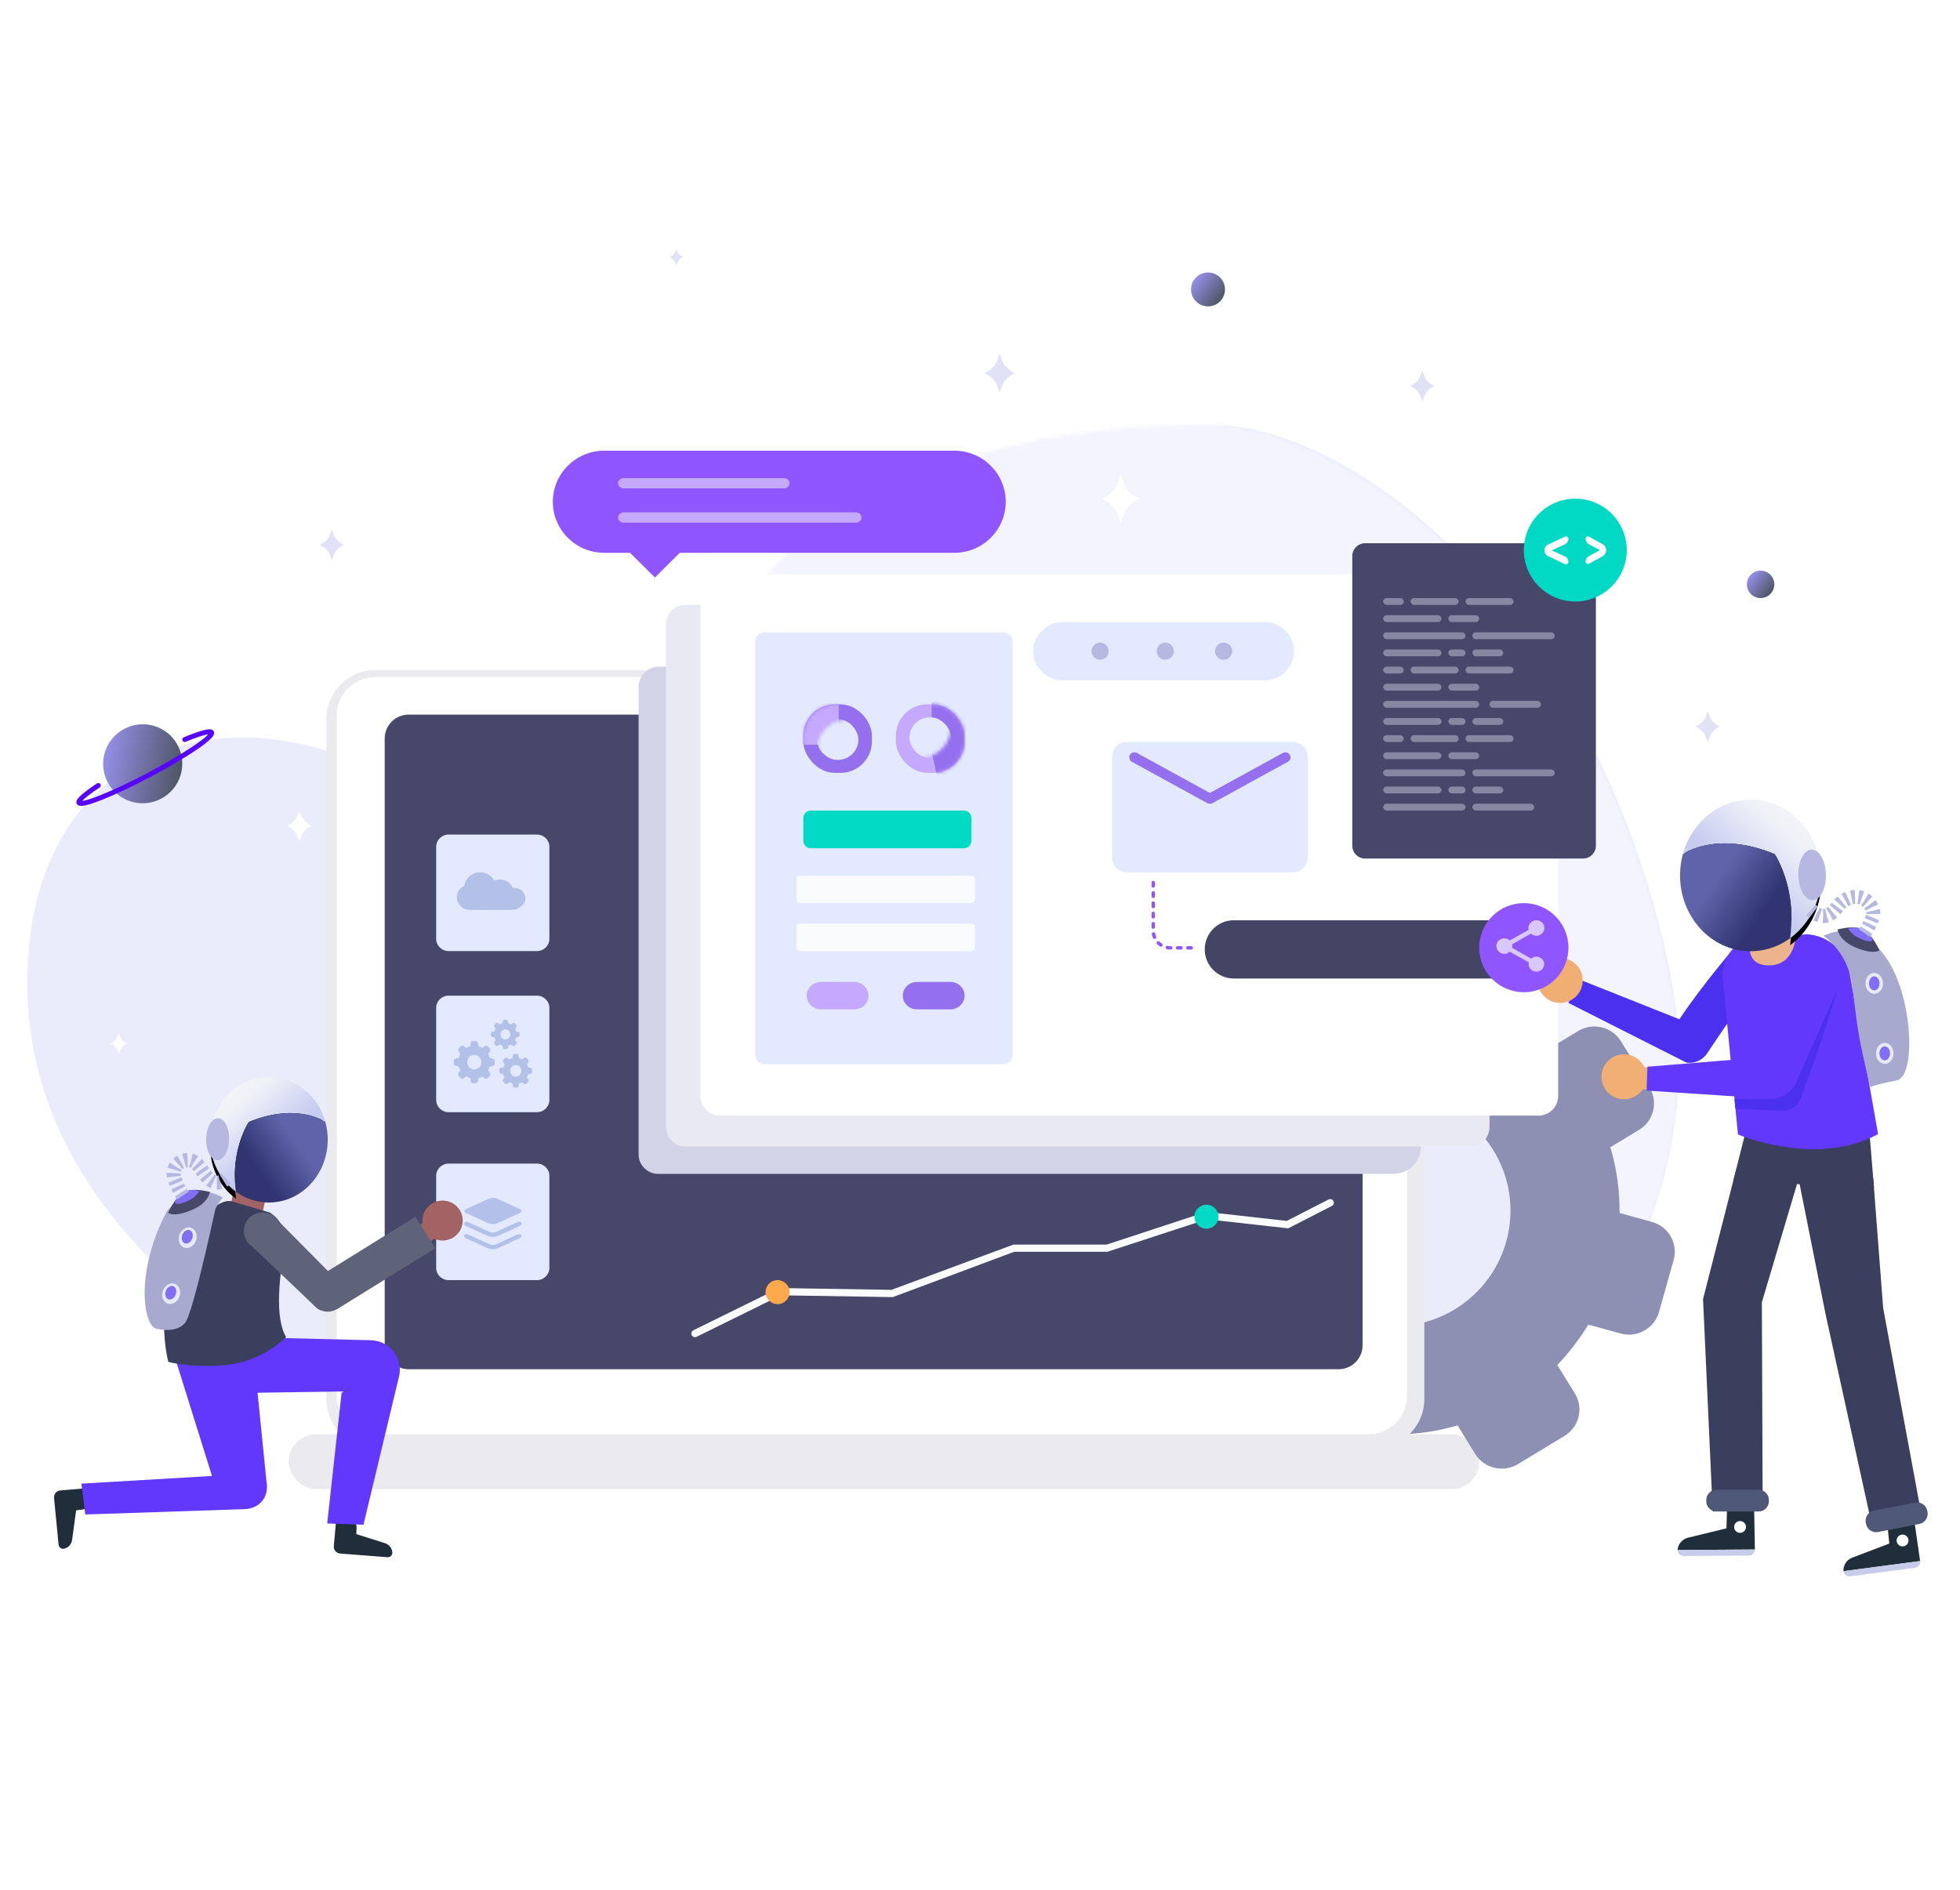 <?xml version="1.0" encoding="UTF-8"?>
<svg width="560px" height="540px" viewBox="0 0 560 540" version="1.1" xmlns="http://www.w3.org/2000/svg" xmlns:xlink="http://www.w3.org/1999/xlink">
    <!-- Generator: Sketch 52 (66869) - http://www.bohemiancoding.com/sketch -->
    <title>molecules / illustration - open_source</title>
    <desc>Created with Sketch.</desc>
    <defs>
        <path d="M210.213,47.607 C184.153,86.574 212.428,113.287 162.129,67.179 L162.129,70.13 C111.828,24.019 1.85,82.716 0.031,157.399 C-1.787,232.086 76.39,269.104 76.39,269.104 L434.55,270.402 C435.515,269.551 436.46,268.687 437.38,267.81 C465.711,240.906 477.458,197.834 469.354,157.059 C457.558,97.728 421.054,31.902 366.676,7.38 C355.303,2.252 345.283,0 336.37,0 C288.119,0.002 230.049,14.719 208.053,47.607 L210.213,47.607 Z" id="path-1"></path>
        <linearGradient x1="84.483%" y1="6.372%" x2="39.366%" y2="57.104%" id="linearGradient-3">
            <stop stop-color="#F5F5F9" offset="0%"></stop>
            <stop stop-color="#EFF1F8" offset="30.912%"></stop>
            <stop stop-color="#C6CBF0" offset="100%"></stop>
        </linearGradient>
        <path d="M60.867,22.369 C56.283,22.369 52.066,24.004 48.685,26.768 C45.297,29.533 42.753,33.419 41.527,37.904 C41.527,37.904 51.052,31.031 67.747,37.904 C67.747,37.904 70.616,42.15 71.915,49.289 C72.569,52.849 72.833,57.129 72.155,61.94 C76.124,59.055 79.082,54.69 80.349,49.58 C80.789,47.808 81.019,45.933 81.019,44.016 C81.019,32.058 72.004,22.369 60.867,22.369" id="path-4"></path>
        <filter x="-260.8%" y="-255.2%" width="621.6%" height="620.6%" filterUnits="objectBoundingBox" id="filter-5">
            <feOffset dx="0" dy="2" in="SourceAlpha" result="shadowOffsetOuter1"></feOffset>
            <feGaussianBlur stdDeviation="34" in="shadowOffsetOuter1" result="shadowBlurOuter1"></feGaussianBlur>
            <feColorMatrix values="0 0 0 0 0.134   0 0 0 0 0   0 0 0 0 0.399  0 0 0 1 0" type="matrix" in="shadowBlurOuter1"></feColorMatrix>
        </filter>
        <linearGradient x1="10.677%" y1="70.469%" x2="50%" y2="100%" id="linearGradient-6">
            <stop stop-color="#5F64AA" offset="0%"></stop>
            <stop stop-color="#313471" offset="100%"></stop>
        </linearGradient>
        <path d="M17.228,0.682 C13.408,0.682 9.894,2.038 7.077,4.331 C4.253,6.624 2.134,9.847 1.111,13.567 C1.111,13.567 9.049,7.867 22.961,13.567 C22.961,13.567 25.352,17.089 26.435,23.01 C26.98,25.963 27.2,29.513 26.635,33.503 C29.943,31.11 32.407,27.489 33.464,23.251 C33.83,21.781 34.022,20.227 34.022,18.636 C34.022,8.719 26.509,0.682 17.228,0.682" id="path-7"></path>
        <filter x="-262.8%" y="-257.5%" width="625.7%" height="627.1%" filterUnits="objectBoundingBox" id="filter-8">
            <feOffset dx="0" dy="2" in="SourceAlpha" result="shadowOffsetOuter1"></feOffset>
            <feGaussianBlur stdDeviation="28.5" in="shadowOffsetOuter1" result="shadowBlurOuter1"></feGaussianBlur>
            <feColorMatrix values="0 0 0 0 0.134   0 0 0 0 0   0 0 0 0 0.399  0 0 0 1 0" type="matrix" in="shadowBlurOuter1"></feColorMatrix>
        </filter>
        <linearGradient x1="0%" y1="19.03%" x2="89.066%" y2="87.833%" id="linearGradient-9">
            <stop stop-color="#9C93F3" offset="0%"></stop>
            <stop stop-color="#4B545F" offset="100%"></stop>
        </linearGradient>
        <rect id="path-10" x="0" y="0" width="19.606" height="19.588" rx="8.971"></rect>
        <rect id="path-12" x="-12.526" y="-34.558" width="4.357" height="23.393" rx="2.178"></rect>
        <filter x="-608.2%" y="-104.7%" width="1316.4%" height="326.6%" filterUnits="objectBoundingBox" id="filter-13">
            <feOffset dx="0" dy="2" in="SourceAlpha" result="shadowOffsetOuter1"></feOffset>
            <feGaussianBlur stdDeviation="8.5" in="shadowOffsetOuter1" result="shadowBlurOuter1"></feGaussianBlur>
            <feColorMatrix values="0 0 0 0 0.229   0 0 0 0 0.116   0 0 0 0 0.798  0 0 0 0.088 0" type="matrix" in="shadowBlurOuter1"></feColorMatrix>
        </filter>
        <rect id="path-14" x="0" y="0" width="19.606" height="19.588" rx="8.971"></rect>
        <rect id="path-16" x="-12.526" y="-34.558" width="4.357" height="23.393" rx="2.178"></rect>
        <filter x="-608.2%" y="-104.7%" width="1316.4%" height="326.6%" filterUnits="objectBoundingBox" id="filter-17">
            <feOffset dx="0" dy="2" in="SourceAlpha" result="shadowOffsetOuter1"></feOffset>
            <feGaussianBlur stdDeviation="8.5" in="shadowOffsetOuter1" result="shadowBlurOuter1"></feGaussianBlur>
            <feColorMatrix values="0 0 0 0 0.229   0 0 0 0 0.116   0 0 0 0 0.798  0 0 0 0.088 0" type="matrix" in="shadowBlurOuter1"></feColorMatrix>
        </filter>
    </defs>
    <g id="molecules-/-illustration---open_source" stroke="none" stroke-width="1" fill="none" fill-rule="evenodd">
        <g id="Path-7-+-Path-7-Copy-+-Path-9-+-Group-10-+-Group-2-+-Group-2-Mask" transform="translate(6, 71)">
            <polyline id="Path-7" stroke="#FFFFFF" stroke-width="3" stroke-linecap="round" fill-rule="nonzero" points="450 233 443 240.5 450 248"></polyline>
            <polyline id="Path-7-Copy" stroke="#FFFFFF" stroke-width="3" stroke-linecap="round" fill-rule="nonzero" transform="translate(469.5, 240.5) scale(-1, 1) translate(-469.5, -240.5) " points="473 233 466 240.5 473 248"></polyline>
            <path d="M463,226 L453,253" id="Path-9" stroke="#FFFFFF" stroke-width="3" stroke-linecap="round" fill-rule="nonzero"></path>
            <g id="Group-10">
                <g id="Group-7" transform="translate(0, 48.969)">
                    <rect id="Rectangle" fill="#EAEAEF" fill-rule="nonzero" x="76.465" y="289.897" width="340.172" height="15.67" rx="7.832"></rect>
                    <g id="Group">
                        <g id="Group-167" transform="translate(0.798, 0.615)">
                            <path d="M77.37,269.383 C77.37,269.383 -0.807,232.365 1.012,157.68 C2.83,82.995 76.157,71.304 126.458,117.415 C176.759,163.525 225.239,149.887 251.299,110.92 C277.359,71.955 294.725,-25.227 367.656,7.661 C422.034,32.181 458.538,98.009 470.334,157.34 C478.438,198.115 466.691,241.187 438.362,268.092 C437.438,268.965 436.497,269.83 435.53,270.681 L77.37,269.383 Z" id="Fill-1" fill="#EAECFC"></path>
                            <g id="Group-5" transform="translate(0.772, 0.643)">
                                <mask id="mask-2" fill="white">
                                    <use xlink:href="#path-1"></use>
                                </mask>
                                <g id="Clip-4"></g>
                                <path d="M245.691,181.145 C333.507,108.985 457.999,117.154 460.565,290.871 C460.565,290.871 505.579,293.045 501.581,205.172 C497.585,117.298 461.611,-83.484 357.684,-60.925 C253.756,-38.364 155.826,108.274 155.826,108.274 C146.817,106.008 138.691,269.069 245.691,181.145 Z" id="Fill-3" fill="#F4F4FF" mask="url(#mask-2)"></path>
                            </g>
                        </g>
                    </g>
                    <g id="Group-101" transform="translate(87.249, 8.814)">
                        <path d="M322.337,245.392 C338.076,235.862 343.037,215.49 333.416,199.894 C331.271,196.414 328.559,193.499 325.497,191.124 C329.482,185.537 334.048,180.138 339.233,175.006 C341.634,172.629 344.074,170.384 346.54,168.235 C347.528,169.059 348.494,169.911 349.435,170.801 L357.639,165.833 C361.836,163.291 367.317,164.6 369.883,168.761 L378.012,181.939 C380.578,186.097 379.252,191.529 375.058,194.069 L366.854,199.037 C368.696,205.215 369.554,211.543 369.481,217.823 L378.752,220.387 C383.489,221.697 386.258,226.564 384.937,231.259 L380.748,246.137 C379.425,250.831 374.513,253.575 369.775,252.266 L360.512,249.705 C358.054,253.835 355.108,257.718 351.696,261.265 L356.712,269.393 C359.278,273.553 357.954,278.985 353.758,281.527 L340.459,289.582 C336.262,292.121 330.779,290.811 328.215,286.651 L323.201,278.523 C318.399,279.932 313.503,280.746 308.609,281.018 C305.813,271.091 304.571,260.709 304.945,250.215 C310.884,250.217 316.898,248.686 322.337,245.392" id="Fill-1" fill="#8D8FB3"></path>
                        <path d="M299.669,285 L14.034,285 C6.284,285 0,278.732 0,271.002 L0,76.679 C0,68.948 6.284,62.68 14.034,62.68 L299.669,62.68 C307.419,62.68 313.703,68.948 313.703,76.679 L313.703,271.002 C313.703,278.732 307.419,285 299.669,285" id="Fill-3" fill="#EAEAEF"></path>
                        <path d="M297.665,281.082 L14.079,281.082 C7.929,281.082 2.941,276.115 2.941,269.989 L2.941,75.733 C2.941,69.607 7.929,64.639 14.079,64.639 L297.665,64.639 C303.815,64.639 308.801,69.607 308.801,75.733 L308.801,269.989 C308.801,276.115 303.815,281.082 297.665,281.082" id="Fill-5" fill="#FFFFFF"></path>
                        <path d="M289.193,262.474 L23.527,262.474 C19.736,262.474 16.665,259.415 16.665,255.643 L16.665,82.244 C16.665,78.47 19.736,75.412 23.527,75.412 L289.193,75.412 C292.984,75.412 296.057,78.47 296.057,82.244 L296.057,255.643 C296.057,259.415 292.984,262.474 289.193,262.474" id="Fill-7" fill="#464769"></path>
                        <path d="M89.209,67.575 L89.209,201.069 C89.209,204.151 91.719,206.649 94.816,206.649 L304.891,206.649 C309.216,206.649 312.723,203.143 312.723,198.817 L312.723,75.683 C312.723,67.961 306.435,61.701 298.679,61.701 L95.083,61.701 C91.839,61.701 89.209,64.331 89.209,67.575 Z" id="Fill-13" fill="#D3D3E7"></path>
                        <path d="M326.949,198.814 L102.43,198.814 C99.46,198.814 97.052,196.32 97.052,193.238 L97.052,49.649 C97.052,46.569 99.46,44.072 102.43,44.072 L326.949,44.072 C329.919,44.072 332.329,46.569 332.329,49.649 L332.329,193.238 C332.329,196.32 329.919,198.814 326.949,198.814" id="Fill-15" fill="#E9E9F3"></path>
                        <path d="M346.334,190 L112.457,190 C109.363,190 106.855,187.503 106.855,184.422 L106.855,40.836 C106.855,37.754 109.363,35.258 112.457,35.258 L346.334,35.258 C349.427,35.258 351.936,37.754 351.936,40.836 L351.936,184.422 C351.936,187.503 349.427,190 346.334,190" id="Fill-17" fill="#FFFFFF"></path>
                        <path d="M60.166,142.99 L34.925,142.99 C32.96,142.99 31.37,141.422 31.37,139.485 L31.37,113.198 C31.37,111.261 32.96,109.691 34.925,109.691 L60.166,109.691 C62.129,109.691 63.721,111.261 63.721,113.198 L63.721,139.485 C63.721,141.422 62.129,142.99 60.166,142.99" id="Fill-19" fill="#E3EAFF"></path>
                        <path d="M60.166,189.021 L34.925,189.021 C32.96,189.021 31.37,187.451 31.37,185.514 L31.37,159.227 C31.37,157.29 32.96,155.722 34.925,155.722 L60.166,155.722 C62.129,155.722 63.721,157.29 63.721,159.227 L63.721,185.514 C63.721,187.451 62.129,189.021 60.166,189.021" id="Fill-21" fill="#E3EAFF"></path>
                        <path d="M60.166,237.01 L34.925,237.01 C32.96,237.01 31.37,235.44 31.37,233.503 L31.37,207.216 C31.37,205.279 32.96,203.711 34.925,203.711 L60.166,203.711 C62.129,203.711 63.721,205.279 63.721,207.216 L63.721,233.503 C63.721,235.44 62.129,237.01 60.166,237.01" id="Fill-23" fill="#E3EAFF"></path>
                        <path d="M193.439,175.309 L125.166,175.309 C123.717,175.309 122.54,174.139 122.54,172.695 L122.54,54.522 C122.54,53.077 123.717,51.907 125.166,51.907 L193.439,51.907 C194.889,51.907 196.064,53.077 196.064,54.522 L196.064,172.695 C196.064,174.139 194.889,175.309 193.439,175.309" id="Fill-25" fill="#E3EAFF"></path>
                        <path d="M182.181,113.608 L138.382,113.608 C137.213,113.608 136.265,112.644 136.265,111.453 L136.265,104.99 C136.265,103.799 137.213,102.835 138.382,102.835 L182.181,102.835 C183.35,102.835 184.301,103.799 184.301,104.99 L184.301,111.453 C184.301,112.644 183.35,113.608 182.181,113.608" id="Fill-27" fill="#03DAC5"></path>
                        <path d="M150.835,159.639 L141.303,159.639 C139.061,159.639 137.245,157.886 137.245,155.723 C137.245,153.559 139.061,151.804 141.303,151.804 L150.835,151.804 C153.075,151.804 154.891,153.559 154.891,155.723 C154.891,157.886 153.075,159.639 150.835,159.639" id="Fill-29" fill="#C5A9FD"></path>
                        <path d="M178.284,159.639 L168.75,159.639 C166.51,159.639 164.694,157.886 164.694,155.723 C164.694,153.559 166.51,151.804 168.75,151.804 L178.284,151.804 C180.524,151.804 182.34,153.559 182.34,155.723 C182.34,157.886 180.524,159.639 178.284,159.639" id="Fill-31" fill="#9570EE"></path>
                        <path d="M135.283,129.278 L184.302,129.278 C184.843,129.278 185.281,128.84 185.281,128.299 L185.281,122.422 C185.281,121.882 184.843,121.443 184.302,121.443 L135.283,121.443 C134.742,121.443 134.304,121.882 134.304,122.422 L134.304,128.299 C134.304,128.84 134.742,129.278 135.283,129.278 Z" id="Fill-33" fill="#F9FBFC"></path>
                        <path d="M135.283,142.99 L184.302,142.99 C184.843,142.99 185.281,142.551 185.281,142.011 L185.281,136.134 C185.281,135.593 184.843,135.155 184.302,135.155 L135.283,135.155 C134.742,135.155 134.304,135.593 134.304,136.134 L134.304,142.011 C134.304,142.551 134.742,142.99 135.283,142.99 Z" id="Fill-35" fill="#F9FBFC"></path>
                        <path d="M333.824,150.825 L259.27,150.825 C254.682,150.825 250.962,147.098 250.962,142.499 C250.962,137.902 254.682,134.175 259.27,134.175 L333.824,134.175 C338.411,134.175 342.132,137.902 342.132,142.499 C342.132,147.098 338.411,150.825 333.824,150.825" id="Fill-37" fill="#444565"></path>
                        <path d="M267.999,65.619 L210.4,65.619 C205.732,65.619 201.946,61.893 201.946,57.294 C201.946,52.695 205.732,48.969 210.4,48.969 L267.999,48.969 C272.667,48.969 276.451,52.695 276.451,57.294 C276.451,61.893 272.667,65.619 267.999,65.619" id="Fill-38" fill="#E3EAFF"></path>
                        <path d="M223.513,57.294 C223.513,58.647 222.417,59.742 221.063,59.742 C219.709,59.742 218.612,58.647 218.612,57.294 C218.612,55.941 219.709,54.845 221.063,54.845 C222.417,54.845 223.513,55.941 223.513,57.294" id="Fill-39" fill="#B6B8E2"></path>
                        <path d="M242.14,57.294 C242.14,58.647 241.043,59.742 239.69,59.742 C238.336,59.742 237.238,58.647 237.238,57.294 C237.238,55.941 238.336,54.845 239.69,54.845 C241.043,54.845 242.14,55.941 242.14,57.294" id="Fill-40" fill="#B6B8E2"></path>
                        <path d="M258.805,57.294 C258.805,58.647 257.708,59.742 256.354,59.742 C255,59.742 253.903,58.647 253.903,57.294 C253.903,55.941 255,54.845 256.354,54.845 C257.708,54.845 258.805,55.941 258.805,57.294" id="Fill-41" fill="#B6B8E2"></path>
                        <path d="M276.265,120.464 L228.601,120.464 C226.332,120.464 224.494,118.598 224.494,116.297 L224.494,87.414 C224.494,85.112 226.332,83.247 228.601,83.247 L276.265,83.247 C278.533,83.247 280.372,85.112 280.372,87.414 L280.372,116.297 C280.372,118.598 278.533,120.464 276.265,120.464" id="Fill-42" fill="#E3EAFF"></path>
                        <path d="M252.487,100.876 L252.377,100.876 C252.128,100.876 251.883,100.813 251.666,100.694 L230.15,88.899 C229.443,88.511 229.186,87.632 229.58,86.931 C229.973,86.233 230.867,85.98 231.575,86.368 L252.433,97.802 L273.289,86.368 C274,85.98 274.891,86.231 275.284,86.931 C275.68,87.632 275.425,88.511 274.714,88.899 L253.198,100.694 C252.981,100.813 252.736,100.876 252.487,100.876" id="Fill-43" fill="#9570EE"></path>
                        <path d="M296.779,116.546 C294.756,116.546 293.116,114.905 293.116,112.88 L293.116,30.111 C293.116,28.086 294.756,26.443 296.779,26.443 L359.057,26.443 C361.08,26.443 362.719,28.086 362.719,30.111 L362.719,112.88 C362.719,114.905 361.08,116.546 359.057,116.546 L296.779,116.546 Z" id="Fill-44" fill="#464769"></path>
                        <path d="M371.542,28.402 C371.542,36.515 364.958,43.093 356.838,43.093 C348.716,43.093 342.132,36.515 342.132,28.402 C342.132,20.29 348.716,13.711 356.838,13.711 C364.958,13.711 371.542,20.29 371.542,28.402" id="Fill-91" fill="#02D9C4"></path>
                        <path d="M353.866,26.758 L350.078,28.484 L353.856,30.192 C354.477,30.472 354.877,31.091 354.877,31.772 L354.877,31.772 C354.877,32.164 354.559,32.482 354.167,32.482 C354.063,32.482 353.959,32.458 353.864,32.414 L349.068,30.147 C348.425,29.843 348.014,29.195 348.014,28.484 L348.014,28.484 C348.014,27.772 348.425,27.125 349.068,26.821 L353.873,24.552 C354.224,24.386 354.643,24.536 354.809,24.888 C354.854,24.981 354.877,25.084 354.877,25.188 L354.877,25.188 C354.877,25.864 354.482,26.478 353.866,26.758 Z" id="Fill-92" fill="#F9FBFC"></path>
                        <rect id="Rectangle" fill="#8687A2" fill-rule="nonzero" x="301.939" y="42.113" width="5.882" height="1.959" rx="0.979"></rect>
                        <rect id="Rectangle-Copy-10" fill="#8687A2" fill-rule="nonzero" x="301.939" y="61.701" width="5.882" height="1.959" rx="0.979"></rect>
                        <rect id="Rectangle-Copy-20" fill="#8687A2" fill-rule="nonzero" x="301.939" y="81.289" width="5.882" height="1.959" rx="0.979"></rect>
                        <rect id="Rectangle-Copy-5" fill="#8687A2" fill-rule="nonzero" x="309.782" y="42.113" width="13.725" height="1.959" rx="0.979"></rect>
                        <rect id="Rectangle-Copy-11" fill="#8687A2" fill-rule="nonzero" x="309.782" y="61.701" width="13.725" height="1.959" rx="0.979"></rect>
                        <rect id="Rectangle-Copy-21" fill="#8687A2" fill-rule="nonzero" x="309.782" y="81.289" width="13.725" height="1.959" rx="0.979"></rect>
                        <rect id="Rectangle-Copy-6" fill="#8687A2" fill-rule="nonzero" x="325.467" y="42.113" width="13.725" height="1.959" rx="0.979"></rect>
                        <rect id="Rectangle-Copy-12" fill="#8687A2" fill-rule="nonzero" x="325.467" y="61.701" width="13.725" height="1.959" rx="0.979"></rect>
                        <rect id="Rectangle-Copy-22" fill="#8687A2" fill-rule="nonzero" x="325.467" y="81.289" width="13.725" height="1.959" rx="0.979"></rect>
                        <rect id="Rectangle-Copy" fill="#8687A2" fill-rule="nonzero" x="301.939" y="47.01" width="16.665" height="1.959" rx="0.979"></rect>
                        <rect id="Rectangle-Copy-13" fill="#8687A2" fill-rule="nonzero" x="301.939" y="66.598" width="16.665" height="1.959" rx="0.979"></rect>
                        <rect id="Rectangle-Copy-23" fill="#8687A2" fill-rule="nonzero" x="301.939" y="86.186" width="16.665" height="1.959" rx="0.979"></rect>
                        <rect id="Rectangle-Copy-3" fill="#8687A2" fill-rule="nonzero" x="301.939" y="51.907" width="23.528" height="1.959" rx="0.979"></rect>
                        <rect id="Rectangle-Copy-14" fill="#8687A2" fill-rule="nonzero" x="301.939" y="71.495" width="27.449" height="1.959" rx="0.979"></rect>
                        <rect id="Rectangle-Copy-24" fill="#8687A2" fill-rule="nonzero" x="301.939" y="91.082" width="23.528" height="1.959" rx="0.979"></rect>
                        <rect id="Rectangle-Copy-30" fill="#8687A2" fill-rule="nonzero" x="301.939" y="100.876" width="23.528" height="1.959" rx="0.979"></rect>
                        <rect id="Rectangle-Copy-7" fill="#8687A2" fill-rule="nonzero" x="301.939" y="56.804" width="16.665" height="1.959" rx="0.979"></rect>
                        <rect id="Rectangle-Copy-15" fill="#8687A2" fill-rule="nonzero" x="301.939" y="76.392" width="16.665" height="1.959" rx="0.979"></rect>
                        <rect id="Rectangle-Copy-25" fill="#8687A2" fill-rule="nonzero" x="301.939" y="95.979" width="16.665" height="1.959" rx="0.979"></rect>
                        <rect id="Rectangle-Copy-2" fill="#8687A2" fill-rule="nonzero" x="320.565" y="47.01" width="8.823" height="1.959" rx="0.979"></rect>
                        <rect id="Rectangle-Copy-16" fill="#8687A2" fill-rule="nonzero" x="320.565" y="66.598" width="8.823" height="1.959" rx="0.979"></rect>
                        <rect id="Rectangle-Copy-26" fill="#8687A2" fill-rule="nonzero" x="320.565" y="86.186" width="8.823" height="1.959" rx="0.979"></rect>
                        <rect id="Rectangle-Copy-4" fill="#8687A2" fill-rule="nonzero" x="327.428" y="51.907" width="23.528" height="1.959" rx="0.979"></rect>
                        <rect id="Rectangle-Copy-17" fill="#8687A2" fill-rule="nonzero" x="332.329" y="71.495" width="14.705" height="1.959" rx="0.979"></rect>
                        <rect id="Rectangle-Copy-27" fill="#8687A2" fill-rule="nonzero" x="327.428" y="91.082" width="23.528" height="1.959" rx="0.979"></rect>
                        <rect id="Rectangle-Copy-31" fill="#8687A2" fill-rule="nonzero" x="327.428" y="100.876" width="17.646" height="1.959" rx="0.979"></rect>
                        <rect id="Rectangle-Copy-8" fill="#8687A2" fill-rule="nonzero" x="320.565" y="56.804" width="4.902" height="1.959" rx="0.979"></rect>
                        <rect id="Rectangle-Copy-18" fill="#8687A2" fill-rule="nonzero" x="320.565" y="76.392" width="4.902" height="1.959" rx="0.979"></rect>
                        <rect id="Rectangle-Copy-28" fill="#8687A2" fill-rule="nonzero" x="320.565" y="95.979" width="4.902" height="1.959" rx="0.979"></rect>
                        <rect id="Rectangle-Copy-9" fill="#8687A2" fill-rule="nonzero" x="327.428" y="56.804" width="8.823" height="1.959" rx="0.979"></rect>
                        <rect id="Rectangle-Copy-19" fill="#8687A2" fill-rule="nonzero" x="327.428" y="76.392" width="8.823" height="1.959" rx="0.979"></rect>
                        <rect id="Rectangle-Copy-29" fill="#8687A2" fill-rule="nonzero" x="327.428" y="95.979" width="8.823" height="1.959" rx="0.979"></rect>
                        <path d="M360.751,24.566 L364.64,26.709 C365.269,27.055 365.66,27.717 365.66,28.436 L365.66,28.436 C365.66,29.155 365.269,29.817 364.64,30.164 L360.759,32.304 C360.439,32.48 360.037,32.364 359.86,32.044 C359.806,31.946 359.778,31.836 359.778,31.725 L359.778,31.725 C359.778,31.036 360.159,30.404 360.769,30.083 L363.893,28.436 L360.759,26.771 C360.155,26.451 359.778,25.823 359.778,25.14 L359.778,25.14 C359.778,24.778 360.072,24.484 360.434,24.484 C360.545,24.484 360.654,24.512 360.751,24.566 Z" id="Fill-93" fill="#F9FBFC"></path>
                        <path d="M179.398,0 L79.405,0 C71.285,0 64.701,6.533 64.701,14.593 C64.701,22.651 71.285,29.184 79.405,29.184 L86.758,29.184 L93.866,36.237 L100.974,29.184 L179.398,29.184 C187.52,29.184 194.104,22.651 194.104,14.593 C194.104,6.533 187.52,0 179.398,0" id="Fill-94" fill="#8F56FF"></path>
                        <path d="M151.274,20.567 L84.984,20.567 C84.068,20.567 83.327,19.909 83.327,19.099 C83.327,18.287 84.068,17.629 84.984,17.629 L151.274,17.629 C152.188,17.629 152.93,18.287 152.93,19.099 C152.93,19.909 152.188,20.567 151.274,20.567" id="Fill-95" fill="#C5A9FD"></path>
                        <path d="M130.683,10.773 L84.988,10.773 C84.07,10.773 83.327,10.115 83.327,9.305 C83.327,8.493 84.07,7.835 84.988,7.835 L130.683,7.835 C131.601,7.835 132.343,8.493 132.343,9.305 C132.343,10.115 131.601,10.773 130.683,10.773" id="Fill-96" fill="#C5A9FD"></path>
                        <path d="M104.384,252.733 L104.384,252.733 C104.128,252.227 104.33,251.609 104.836,251.353 C104.839,251.351 104.843,251.349 104.846,251.347 L129.361,239.27 L161.464,239.787 L196.319,226.849 L222.943,226.849 L251.368,217.51 L251.599,217.536 L274.395,220.088 L286.32,213.979 C286.832,213.716 287.46,213.914 287.729,214.423 L287.729,214.423 C287.994,214.923 287.803,215.543 287.302,215.808 C287.299,215.81 287.295,215.812 287.291,215.814 L274.798,222.217 L274.476,222.181 L251.592,219.619 L223.114,228.918 L196.513,228.918 L161.831,241.866 L161.632,241.862 L129.841,241.349 L105.787,253.201 C105.27,253.455 104.645,253.247 104.384,252.733 Z" id="Fill-98" fill="#F9FBFC"></path>
                        <path d="M132.343,240.438 C132.343,242.332 130.807,243.866 128.911,243.866 C127.015,243.866 125.481,242.332 125.481,240.438 C125.481,238.547 127.015,237.01 128.911,237.01 C130.807,237.01 132.343,238.547 132.343,240.438" id="Fill-99" fill="#FFA94D"></path>
                        <path d="M254.884,218.892 C254.884,220.785 253.348,222.32 251.453,222.32 C249.557,222.32 248.021,220.785 248.021,218.892 C248.021,217 249.557,215.464 251.453,215.464 C253.348,215.464 254.884,217 254.884,218.892" id="Fill-100" fill="#03DAC5"></path>
                    </g>
                    <path d="M323.506,132.216 L323.506,145.984 C323.506,148.688 325.698,150.879 328.401,150.879 L335.125,150.879" id="Path-4" stroke="#8F56FF" stroke-width="0.979" stroke-linecap="round" stroke-dasharray="0.979,1.958" fill-rule="nonzero"></path>
                    <g id="Group-4" transform="translate(433.302, 86.186)">
                        <polygon id="Fill-88" fill="#393F5C" points="59.267 117.965 55.923 131.232 96.132 133.38 94.775 116.755"></polygon>
                        <polygon id="Fill-90" fill="#393F5C" points="75.789 126.602 64.089 165.972 64.321 225.453 50.047 225.751 47.28 165.07 56.839 127.657"></polygon>
                        <polygon id="Fill-94" fill="#393F5C" points="95.918 130.674 98.744 167.615 110.042 228.586 95.918 231.477 82.268 169.283 74.568 130.674"></polygon>
                        <path d="M54.118,225.568 L61.893,225.517 L62.096,236.616 L39.988,236.762 C40.147,235.019 41.323,233.644 43.03,233.227 L53.978,230.561 L54.118,225.568 Z" id="Fill-96" fill="#202E3B"></path>
                        <path d="M62.096,236.616 L39.988,236.762 L39.988,236.762 C39.995,237.709 40.767,238.471 41.715,238.465 L60.39,238.344 C61.338,238.337 62.102,237.564 62.096,236.616 Z" id="Fill-98" fill="#C7CCEA"></path>
                        <path d="M59.548,230.158 C59.555,231.091 58.801,231.854 57.864,231.86 C56.928,231.866 56.162,231.115 56.156,230.182 C56.15,229.249 56.903,228.486 57.84,228.48 C58.776,228.474 59.542,229.225 59.548,230.158" id="Fill-100" fill="#FFFFFF"></path>
                        <path d="M100.006,229.938 L107.714,228.922 L109.305,239.91 L87.39,242.802 C87.329,241.053 88.324,239.543 89.966,238.92 L100.492,234.912 L100.006,229.938 Z" id="Fill-102" fill="#202E3B"></path>
                        <path d="M109.305,239.909 L87.39,242.804 L87.39,242.804 C87.515,243.742 88.376,244.402 89.314,244.278 L107.83,241.834 C108.769,241.71 109.429,240.849 109.305,239.91 C109.305,239.91 109.305,239.91 109.305,239.909 Z" id="Fill-104" fill="#C7CCEA"></path>
                        <path d="M105.968,233.819 C106.092,234.744 105.438,235.592 104.509,235.715 C103.581,235.837 102.728,235.187 102.608,234.262 C102.482,233.337 103.136,232.489 104.065,232.365 C104.995,232.244 105.844,232.894 105.968,233.819" id="Fill-106" fill="#FFFFFF"></path>
                        <path d="M42.549,97.485 L8.823,80.433 L11.26,73.454 L40.529,85.099 C46.998,75.314 56.888,63.861 56.888,63.861 L68.332,65.041 C68.844,67.924 66.325,67.946 48.432,94.874 C47.233,96.675 45.159,97.684 43.018,97.536 C42.861,97.526 42.705,97.507 42.549,97.485 Z" id="Fill-108" fill="#4B30EF"></path>
                        <path d="M77.188,60.776 L78.369,60.971 C83.555,61.821 87.732,65.673 88.98,70.762 L97.289,117.917 C79.618,127.514 57.26,118.02 57.26,118.02 L52.967,74.041 C52.362,69.191 54.903,64.495 59.3,62.333 L77.188,60.776 Z" id="Fill-110" fill="#6138FC"></path>
                        <path d="M60.868,62.239 L73.823,60.902 C73.823,60.902 73.731,69.838 65.916,69.707 C58.773,69.59 60.868,62.239 60.868,62.239" id="Fill-114" fill="#ECB38C"></path>
                        <path d="M12.812,75.077 C12.216,78.577 8.887,80.935 5.376,80.342 C1.861,79.749 -0.504,76.431 0.092,72.93 C0.687,69.432 4.017,67.076 7.527,67.669 C11.042,68.26 13.407,71.577 12.812,75.077" id="Fill-116" fill="#F0AE73"></path>
                        <path d="M61.451,56.797 C54.692,56.331 49.591,50.494 50.06,43.761 L51.11,28.604 L75.587,30.29 L74.535,45.447 C74.067,52.18 68.208,57.26 61.451,56.797" id="Fill-124" fill="#F1BD9A"></path>
                        <path d="M78.96,42.364 C78.814,44.479 76.973,46.076 74.85,45.93 C72.725,45.785 71.124,43.951 71.27,41.833 C71.417,39.718 73.255,38.121 75.38,38.267 C77.505,38.413 79.106,40.249 78.96,42.364" id="Fill-128" fill="#F1BD9A"></path>
                        <path d="M31.135,101.976 C30.89,105.516 27.81,108.188 24.254,107.943 C20.701,107.698 18.019,104.631 18.265,101.089 C18.511,97.547 21.593,94.877 25.146,95.12 C28.7,95.365 31.381,98.435 31.135,101.976" id="Fill-130" fill="#F1AF74"></path>
                        <path d="M35.042,105.465 L28.35,105.001 C26.601,104.882 25.268,103.359 25.39,101.617 C25.512,99.874 27.042,98.548 28.789,98.669 L35.483,99.129 C37.23,99.25 38.561,100.774 38.441,102.515 C38.319,104.256 36.789,105.584 35.042,105.465" id="Fill-132" fill="#F1AF74"></path>
                        <path d="M31.151,105.472 L31.388,98.662 L64.471,95.964 L75.837,69.099 C77.213,66.095 80.772,64.771 83.785,66.142 C86.798,67.512 88.129,71.056 86.753,74.06 L73.781,104.427 C72.806,106.561 70.669,107.927 68.316,107.925 L31.151,105.472 Z" id="Fill-134" fill="#6138FC"></path>
                        <path d="M51.136,225.752 L63.163,225.752 C64.785,225.752 66.1,224.437 66.1,222.815 L66.1,222.47 C66.1,220.848 64.785,219.533 63.163,219.533 L51.136,219.533 C49.514,219.533 48.199,220.848 48.199,222.47 L48.199,222.815 C48.199,224.437 49.514,225.752 51.136,225.752 Z" id="Fill-136" fill="#4F5877"></path>
                        <path d="M96.095,225.51 L107.895,223.205 C109.486,222.895 111.027,223.931 111.34,225.522 L111.41,225.861 C111.722,227.453 110.686,228.997 109.094,229.309 C109.093,229.31 109.092,229.31 109.091,229.31 L97.289,231.614 C95.698,231.925 94.156,230.889 93.843,229.299 L93.777,228.96 C93.464,227.368 94.5,225.824 96.092,225.511 C96.093,225.511 96.094,225.51 96.095,225.51 Z" id="Fill-138" fill="#4F5877"></path>
                        <path d="M52.446,45.981 L63.006,46.483 C63.006,46.483 62.384,50.511 56.698,49.894 C52.21,49.406 52.446,45.981 52.446,45.981" id="Fill-139" fill="#FFFFFF"></path>
                        <path d="M56.275,107.906 L66.947,107.926 C69.946,107.732 72.597,105.924 73.865,103.214 L85.733,76.446 C81.134,92.061 75.084,107.959 75.084,107.959 C74.344,109.987 72.378,111.311 70.212,111.232 L56.545,110.683 L56.275,107.906 Z" id="Fill-140" fill="#4B30EF"></path>
                        <path d="M108.873,3.282 L107.871,0.424 L106.872,3.282 C106.026,5.691 104.021,7.723 101.307,8.926 C104.021,10.126 106.026,12.16 106.872,14.569 L107.871,17.425 L108.873,14.569 C109.718,12.16 111.721,10.126 114.435,8.926 C111.721,7.723 109.718,5.691 108.873,3.282" id="Fill-161" fill="#FFFFFF"></path>
                        <g id="Fill-8">
                            <use fill="black" fill-opacity="1" filter="url(#filter-5)" xlink:href="#path-4"></use>
                            <use fill="url(#linearGradient-3)" fill-rule="evenodd" xlink:href="#path-4"></use>
                        </g>
                        <path d="M78.689,36.615 C80.866,36.704 82.524,40.009 82.394,44.004 C82.363,44.865 82.254,45.689 82.078,46.452 C81.436,49.216 79.912,51.152 78.208,51.086 C76.503,51.024 75.119,48.989 74.658,46.196 C74.529,45.417 74.471,44.576 74.502,43.703 C74.637,39.702 76.508,36.531 78.689,36.615" id="Fill-10" fill="#B6B8E2" transform="translate(78.448, 43.85) rotate(-3) translate(-78.448, -43.85) "></path>
                        <path d="M72.157,61.943 C71.146,62.678 70.073,63.317 68.944,63.851 C66.473,65.009 63.741,65.654 60.866,65.654 C60.27,65.654 59.68,65.626 59.094,65.571 C58,65.471 56.932,65.276 55.897,64.992 C53.052,64.219 50.45,62.795 48.233,60.881 C43.647,56.909 40.709,50.828 40.709,44.012 C40.709,41.886 40.994,39.839 41.523,37.904 L41.528,37.904 C41.528,37.904 51.051,31.027 67.747,37.904 C67.747,37.904 70.612,42.154 71.913,49.292 C72.571,52.852 72.83,57.125 72.157,61.943" id="Fill-14" fill="url(#linearGradient-6)"></path>
                    </g>
                    <g id="Group-3" transform="translate(8.823, 187.062)">
                        <path d="M85.251,127.417 L81.24,127.114 L80.551,134.754 C80.454,135.831 81.248,136.783 82.325,136.88 C82.333,136.881 82.341,136.882 82.348,136.882 L95.884,137.944 C96.596,138 97.218,137.468 97.274,136.756 C97.274,136.755 97.275,136.754 97.275,136.753 C97.247,135.426 96.426,134.327 95.152,133.924 L86.981,131.338 L87.06,129.451 C87.104,128.396 86.303,127.496 85.251,127.417 Z" id="Fill-146" fill="#202E3B"></path>
                        <path d="M10.521,122.157 L10.124,118.203 L2.401,118.862 C1.324,118.954 0.525,119.902 0.617,120.98 C0.618,120.987 0.618,120.995 0.619,121.002 L1.915,134.368 C1.985,135.086 2.623,135.611 3.34,135.541 C3.341,135.541 3.342,135.541 3.343,135.541 C4.655,135.282 5.605,134.29 5.783,132.976 L6.929,124.548 L8.832,124.293 C9.879,124.153 10.626,123.208 10.521,122.157 Z" id="Fill-147" fill="#202E3B"></path>
                        <path d="M35.049,80.521 L45.746,114.716 L8.433,116.919 L9.544,125.726 L55.042,124.205 C59.082,124.074 62.143,121.019 61.32,116.351 L58.768,90.943 L82.821,90.575 L78.663,128.295 L89.024,128.661 L99.188,86.276 C100.434,81.08 96.536,76.067 91.152,75.939 L66.682,75.331 L35.049,80.521 Z" id="Fill-148" fill="#6138FC"></path>
                        <polygon id="Fill-149" fill="#A16363" points="50.405 40.619 59.601 42.552 63.502 23.207 54.395 21.315"></polygon>
                        <path d="M57.627,33.308 L57.628,33.308 C62.775,34.378 67.822,31.106 68.9,26 L71.328,14.513 L52.686,10.64 L50.259,22.129 C49.18,27.234 52.48,32.237 57.627,33.308" id="Fill-150" fill="#F1BD9A"></path>
                        <path d="M60.69,23.211 C60.373,24.705 61.34,26.169 62.845,26.481 C64.352,26.795 65.828,25.836 66.143,24.344 C66.458,22.85 65.493,21.386 63.988,21.073 C62.483,20.759 61.007,21.716 60.69,23.211" id="Fill-154" fill="#F1BD9A"></path>
                        <path d="M66.932,75.032 C63.501,69.493 65.134,56.708 66.544,49.039 C67.238,45.268 65.513,41.466 62.233,39.439 L51.581,36.313 C48.94,35.41 45.486,38.45 43.605,40.5 C26.802,58.812 33.274,82.132 33.274,82.132 C39.005,83.52 46.053,83.456 49.893,82.981 L49.89,82.986 C49.94,82.981 49.986,82.971 50.037,82.968 C50.106,82.959 50.176,82.949 50.245,82.941 C60.493,81.833 66.932,75.032 66.932,75.032" id="Fill-156" fill="#393F5C"></path>
                        <path d="M106.964,45.084 C108.829,47.637 112.427,48.21 115.002,46.363 C117.579,44.515 118.156,40.945 116.292,38.392 C114.428,35.836 110.829,35.264 108.254,37.112 C105.677,38.961 105.1,42.53 106.964,45.084" id="Fill-157" fill="#A16363"></path>
                        <path d="M105.658,49.542 L110.508,46.061 C111.776,45.153 112.062,43.38 111.146,42.123 C110.229,40.867 108.443,40.581 107.174,41.491 L102.322,44.972 C101.056,45.882 100.768,47.653 101.686,48.91 C102.603,50.166 104.391,50.452 105.658,49.542" id="Fill-158" fill="#A16363"></path>
                        <path d="M109.566,49.645 L103.889,40.641 L78.867,56.156 L63.162,40.297 C60.697,38.677 57.375,39.343 55.74,41.788 C54.106,44.23 54.78,47.526 57.243,49.146 L75.823,66.895 C77.573,68.046 79.838,68.077 81.619,66.973 L109.566,49.645 Z" id="Fill-159" fill="#5F637A"></path>
                        <g id="Group-2-Copy" transform="translate(61.27, 18.683) scale(-1, 1) translate(-61.27, -18.683) translate(43.298, 0)">
                            <g id="Fill-8">
                                <use fill="black" fill-opacity="1" filter="url(#filter-8)" xlink:href="#path-7"></use>
                                <use fill="url(#linearGradient-3)" fill-rule="evenodd" xlink:href="#path-7"></use>
                            </g>
                            <path d="M32.08,12.498 C33.894,12.572 35.276,15.313 35.167,18.626 C35.141,19.341 35.051,20.024 34.904,20.657 C34.369,22.95 33.099,24.556 31.679,24.5 C30.258,24.449 29.105,22.761 28.721,20.444 C28.613,19.798 28.565,19.101 28.591,18.377 C28.703,15.059 30.262,12.428 32.08,12.498" id="Fill-10" fill="#B6B8E2" transform="translate(31.879, 18.499) rotate(-3) translate(-31.879, -18.499) "></path>
                            <path d="M26.636,33.506 C25.794,34.115 24.9,34.645 23.959,35.088 C21.899,36.049 19.623,36.583 17.227,36.583 C16.731,36.583 16.239,36.561 15.75,36.514 C14.839,36.431 13.949,36.27 13.086,36.034 C10.715,35.393 8.548,34.212 6.699,32.625 C2.878,29.33 0.43,24.286 0.43,18.633 C0.43,16.87 0.667,15.172 1.108,13.567 L1.112,13.567 C1.112,13.567 9.049,7.863 22.962,13.567 C22.962,13.567 25.349,17.092 26.433,23.013 C26.982,25.965 27.198,29.509 26.636,33.506" id="Fill-14" fill="url(#linearGradient-6)"></path>
                        </g>
                    </g>
                    <ellipse id="Oval" fill="#8F56FF" fill-rule="nonzero" cx="429.381" cy="150.825" rx="12.744" ry="12.732"></ellipse>
                    <path d="M432.976,153.381 C432.396,153.381 431.874,153.598 431.477,153.949 L426.045,150.884 C426.087,150.719 426.113,150.545 426.113,150.368 C426.113,150.191 426.087,150.018 426.045,149.852 L431.42,146.817 C431.828,147.186 432.373,147.415 432.976,147.415 C434.237,147.415 435.263,146.423 435.263,145.202 C435.263,143.982 434.237,142.99 432.976,142.99 C431.714,142.99 430.688,143.982 430.688,145.202 C430.688,145.379 430.715,145.552 430.757,145.718 L425.381,148.753 C424.973,148.384 424.428,148.156 423.826,148.156 C422.564,148.156 421.538,149.148 421.538,150.368 C421.538,151.589 422.564,152.581 423.826,152.581 C424.428,152.581 424.973,152.352 425.381,151.983 L430.814,155.048 C430.776,155.202 430.753,155.365 430.753,155.531 C430.753,156.718 431.748,157.68 432.976,157.68 C434.203,157.68 435.198,156.718 435.198,155.531 C435.198,154.343 434.203,153.381 432.976,153.381 Z" id="Path" fill="#D9C7FF"></path>
                </g>
                <g id="Group-6" transform="translate(10.784, 0)">
                    <path d="M304.232,66.944 L303.41,64.639 L302.589,66.944 C301.894,68.887 300.247,70.526 298.018,71.496 C300.247,72.464 301.894,74.104 302.589,76.047 L303.41,78.351 L304.232,76.047 C304.927,74.104 306.572,72.464 308.801,71.496 C306.572,70.526 304.927,68.887 304.232,66.944" id="Fill-161" fill="#FFFFFF"></path>
                    <path d="M269.497,31.883 L268.836,29.996 L268.174,31.883 C267.617,33.472 266.295,34.814 264.505,35.607 C266.295,36.399 267.617,37.741 268.174,39.33 L268.836,41.214 L269.497,39.33 C270.053,37.741 271.376,36.399 273.166,35.607 C271.376,34.814 270.053,33.472 269.497,31.883" id="Fill-162" fill="#E1E2F6"></path>
                    <path d="M78.575,81.79 L78.036,80.309 L77.496,81.79 C77.042,83.038 75.964,84.091 74.504,84.714 C75.964,85.336 77.042,86.389 77.496,87.637 L78.036,89.116 L78.575,87.637 C79.028,86.389 80.107,85.336 81.566,84.714 C80.107,84.091 79.028,83.038 78.575,81.79" id="Fill-162" fill="#E1E2F6"></path>
                    <path d="M68.724,160.619 L68.184,162.1 C67.73,163.347 66.652,164.401 65.192,165.024 C66.652,165.645 67.73,166.698 68.184,167.946 L68.724,169.425 L69.262,167.946 C69.716,166.698 70.795,165.645 72.254,165.024 C71.281,164.608 70.284,163.634 69.262,162.1 L68.724,160.619 Z" id="Fill-162" fill="#FFFFFF"></path>
                    <path d="M471.684,133.698 L471.145,132.216 L470.605,133.698 C470.151,134.945 469.073,135.999 467.614,136.622 C469.073,137.243 470.151,138.296 470.605,139.544 L471.145,141.023 L471.684,139.544 C472.138,138.296 473.216,137.243 474.675,136.622 C473.216,135.999 472.138,134.945 471.684,133.698" id="Fill-162" fill="#E1E2F6"></path>
                    <path d="M176.757,0.824 L176.458,0 L176.159,0.824 C175.907,1.517 175.308,2.103 174.497,2.449 C175.308,2.795 175.907,3.381 176.159,4.074 L176.458,4.897 L176.757,4.074 C177.009,3.381 177.608,2.795 178.419,2.449 C177.608,2.103 177.009,1.517 176.757,0.824" id="Fill-162-Copy" fill="#E1E2F6"></path>
                    <path d="M390.135,36.374 L389.597,34.893 L389.056,36.374 C388.603,37.622 387.524,38.675 386.065,39.298 C387.524,39.92 388.603,40.973 389.056,42.221 L389.597,43.7 L390.135,42.221 C390.589,40.973 391.667,39.92 393.127,39.298 C391.667,38.675 390.589,37.622 390.135,36.374" id="Fill-162" fill="#E1E2F6"></path>
                    <path d="M17.53,225.267 L17.156,224.278 L16.781,225.267 C16.466,226.099 15.718,226.802 14.705,227.218 C15.718,227.632 16.466,228.335 16.781,229.167 L17.156,230.155 L17.53,229.167 C17.845,228.335 18.593,227.632 19.606,227.218 C18.593,226.802 17.845,226.099 17.53,225.267" id="Fill-162" fill="#FFFFFF"></path>
                    <ellipse id="Oval-Copy-2" fill="url(#linearGradient-9)" fill-rule="nonzero" cx="328.36" cy="11.699" rx="4.854" ry="4.843"></ellipse>
                    <ellipse id="Oval-Copy-3" fill="url(#linearGradient-9)" fill-rule="nonzero" cx="486.24" cy="95.979" rx="3.921" ry="3.918"></ellipse>
                    <g id="Group-8" transform="translate(4.902, 131.237)" fill-rule="nonzero">
                        <ellipse id="Oval-Copy" fill="url(#linearGradient-9)" transform="translate(19.085, 16.012) rotate(-28) translate(-19.085, -16.012) " cx="19.085" cy="16.012" rx="11.314" ry="11.283"></ellipse>
                        <path d="M5.709,15.286 C1.286,15.708 -1.501,16.33 -1.499,17.03 C-1.497,18.328 8.109,19.4 19.954,19.424 C31.8,19.448 41.401,18.415 41.399,17.117 C41.397,16.39 38.391,15.735 33.669,15.294" id="Oval" stroke="#5805FC" stroke-width="1.396" stroke-linecap="round" transform="translate(19.95, 17.355) rotate(-28) translate(-19.95, -17.355) "></path>
                    </g>
                    <g id="Group-2" transform="translate(237.238, 159.639)"></g>
                </g>
                <g id="noun_Cloud_1859429" transform="translate(124.501, 178.247)" fill="#B3C1E9">
                    <path d="M19.606,7.432 C19.606,5.792 18.218,4.475 16.535,4.475 C16.367,4.475 16.219,4.496 16.051,4.516 C15.441,3.078 13.99,2.066 12.286,2.066 C11.718,2.066 11.192,2.167 10.708,2.369 C9.95,0.972 8.436,0 6.69,0 C4.376,0 2.461,1.681 2.188,3.848 C0.905,4.415 0,5.67 0,7.128 C0,9.133 1.704,10.773 3.787,10.773 C3.808,10.773 3.829,10.773 3.871,10.773 C3.892,10.773 3.913,10.773 3.955,10.773 L15.778,10.773 C16.619,10.773 17.419,10.49 18.029,10.004 C18.954,9.497 19.606,8.546 19.606,7.432 Z" id="Path"></path>
                </g>
                <g id="Group-9" transform="translate(123.521, 220.361)" fill="#B3C1E9" fill-rule="nonzero">
                    <g id="noun_service_793130" transform="translate(0, 6.121)">
                        <path d="M0.127,6.427 L0.127,5.662 C0.127,5.334 0.36,5.028 0.678,4.984 L1.547,4.831 C1.653,4.438 1.801,4.044 1.992,3.695 L1.483,2.951 C1.293,2.667 1.335,2.295 1.568,2.055 L2.098,1.508 C2.331,1.268 2.691,1.224 2.967,1.421 L3.687,1.946 C4.026,1.749 4.408,1.596 4.789,1.487 L4.938,0.59 C5.001,0.24 5.277,0 5.594,0 L6.357,0 C6.675,0 6.972,0.24 7.014,0.568 L7.163,1.465 C7.544,1.596 7.925,1.749 8.265,1.946 L8.985,1.421 C9.261,1.224 9.621,1.268 9.854,1.508 L10.384,2.055 C10.617,2.295 10.638,2.667 10.468,2.951 L9.96,3.695 C10.151,4.044 10.299,4.416 10.405,4.831 L11.274,4.984 C11.592,5.05 11.825,5.334 11.825,5.662 L11.825,6.427 C11.825,6.755 11.592,7.061 11.274,7.105 L10.384,7.258 C10.278,7.651 10.129,8.045 9.939,8.395 L10.447,9.138 C10.638,9.422 10.596,9.794 10.362,10.034 L9.833,10.581 C9.6,10.821 9.239,10.843 8.964,10.668 L8.265,10.122 C7.925,10.318 7.565,10.472 7.163,10.581 L7.014,11.477 C6.951,11.805 6.675,12.046 6.357,12.046 L5.616,12.046 C5.298,12.046 5.001,11.805 4.959,11.477 L4.81,10.581 C4.429,10.472 4.048,10.318 3.708,10.122 L2.967,10.646 C2.691,10.843 2.331,10.799 2.098,10.559 L1.568,10.012 C1.335,9.772 1.314,9.4 1.483,9.116 L1.992,8.373 C1.801,8.023 1.653,7.651 1.547,7.236 L0.678,7.083 C0.36,7.039 0.127,6.755 0.127,6.427 Z M3.963,6.034 C3.963,7.17 4.853,8.111 5.976,8.111 C7.099,8.111 7.989,7.192 7.989,6.034 C7.989,4.897 7.099,3.957 5.976,3.957 C4.853,3.957 3.963,4.897 3.963,6.034 Z" id="Shape"></path>
                    </g>
                    <g id="noun_service_793130-copy-2" transform="translate(13.054, 9.794)">
                        <path d="M0.102,5.142 L0.102,4.53 C0.102,4.267 0.288,4.022 0.542,3.987 L1.238,3.865 C1.322,3.55 1.441,3.235 1.594,2.956 L1.187,2.361 C1.034,2.134 1.068,1.836 1.255,1.644 L1.678,1.207 C1.865,1.014 2.153,0.979 2.373,1.137 L2.95,1.557 C3.221,1.399 3.526,1.277 3.831,1.189 L3.95,0.472 C4.001,0.192 4.221,0 4.476,0 L5.086,0 C5.34,0 5.578,0.192 5.611,0.455 L5.73,1.172 C6.035,1.277 6.34,1.399 6.612,1.557 L7.188,1.137 C7.408,0.979 7.697,1.014 7.883,1.207 L8.307,1.644 C8.493,1.836 8.51,2.134 8.375,2.361 L7.968,2.956 C8.12,3.235 8.239,3.533 8.324,3.865 L9.019,3.987 C9.273,4.04 9.46,4.267 9.46,4.53 L9.46,5.142 C9.46,5.404 9.273,5.649 9.019,5.684 L8.307,5.806 C8.222,6.121 8.104,6.436 7.951,6.716 L8.358,7.31 C8.51,7.538 8.476,7.835 8.29,8.027 L7.866,8.465 C7.68,8.657 7.391,8.675 7.171,8.535 L6.612,8.097 C6.34,8.255 6.052,8.377 5.73,8.465 L5.611,9.182 C5.561,9.444 5.34,9.636 5.086,9.636 L4.493,9.636 C4.238,9.636 4.001,9.444 3.967,9.182 L3.848,8.465 C3.543,8.377 3.238,8.255 2.967,8.097 L2.373,8.517 C2.153,8.675 1.865,8.64 1.678,8.447 L1.255,8.01 C1.068,7.818 1.051,7.52 1.187,7.293 L1.594,6.698 C1.441,6.418 1.322,6.121 1.238,5.789 L0.542,5.666 C0.288,5.631 0.102,5.404 0.102,5.142 Z M3.17,4.827 C3.17,5.736 3.882,6.488 4.781,6.488 C5.679,6.488 6.391,5.754 6.391,4.827 C6.391,3.918 5.679,3.166 4.781,3.166 C3.882,3.166 3.17,3.918 3.17,4.827 Z" id="Shape"></path>
                    </g>
                    <g id="noun_service_793130-copy" transform="translate(10.68, 0)">
                        <path d="M0.089,4.499 L0.089,3.963 C0.089,3.734 0.252,3.52 0.475,3.489 L1.083,3.382 C1.157,3.106 1.261,2.831 1.394,2.586 L1.038,2.066 C0.905,1.867 0.935,1.607 1.098,1.438 L1.469,1.056 C1.632,0.888 1.884,0.857 2.077,0.995 L2.581,1.362 C2.818,1.224 3.085,1.117 3.352,1.041 L3.456,0.413 C3.501,0.168 3.694,0 3.916,0 L4.45,0 C4.673,0 4.88,0.168 4.91,0.398 L5.014,1.025 C5.281,1.117 5.548,1.224 5.785,1.362 L6.29,0.995 C6.482,0.857 6.735,0.888 6.898,1.056 L7.269,1.438 C7.432,1.607 7.447,1.867 7.328,2.066 L6.972,2.586 C7.105,2.831 7.209,3.091 7.283,3.382 L7.892,3.489 C8.114,3.535 8.277,3.734 8.277,3.963 L8.277,4.499 C8.277,4.729 8.114,4.943 7.892,4.973 L7.269,5.081 C7.194,5.356 7.091,5.631 6.957,5.876 L7.313,6.397 C7.447,6.596 7.417,6.856 7.254,7.024 L6.883,7.407 C6.72,7.575 6.468,7.59 6.275,7.468 L5.785,7.085 C5.548,7.223 5.296,7.33 5.014,7.407 L4.91,8.034 C4.865,8.264 4.673,8.432 4.45,8.432 L3.931,8.432 C3.708,8.432 3.501,8.264 3.471,8.034 L3.367,7.407 C3.1,7.33 2.833,7.223 2.596,7.085 L2.077,7.452 C1.884,7.59 1.632,7.56 1.469,7.391 L1.098,7.009 C0.935,6.84 0.92,6.58 1.038,6.381 L1.394,5.861 C1.261,5.616 1.157,5.356 1.083,5.065 L0.475,4.958 C0.252,4.928 0.089,4.729 0.089,4.499 Z M2.774,4.224 C2.774,5.019 3.397,5.677 4.183,5.677 C4.969,5.677 5.592,5.035 5.592,4.224 C5.592,3.428 4.969,2.77 4.183,2.77 C3.397,2.77 2.774,3.428 2.774,4.224 Z" id="Shape"></path>
                    </g>
                </g>
                <g id="noun_Data_1703027" transform="translate(126.462, 271.289)" fill="#B3C1E9">
                    <g id="Group">
                        <path d="M8.356,7.471 C7.87,7.513 7.453,7.408 7.037,7.219 C5,6.296 2.963,5.373 0.903,4.428 C0.741,4.365 0.579,4.281 0.463,4.176 C0.116,3.904 0.116,3.589 0.463,3.337 C0.602,3.232 0.787,3.148 0.972,3.064 C2.963,2.162 4.976,1.259 6.967,0.336 C7.893,-0.084 8.819,-0.084 9.745,0.336 C11.735,1.238 13.726,2.141 15.74,3.043 C15.855,3.106 15.994,3.148 16.11,3.232 C16.665,3.547 16.642,3.946 16.087,4.281 C15.971,4.365 15.855,4.407 15.74,4.47 C13.726,5.373 11.712,6.296 9.698,7.219 C9.282,7.408 8.842,7.534 8.356,7.471 Z" id="Path"></path>
                        <path d="M8.217,11.123 C7.754,11.165 7.314,11.039 6.875,10.85 C4.791,9.906 2.731,8.961 0.648,8.017 C0.324,7.87 0.069,7.681 0.162,7.303 C0.208,7.031 0.44,6.863 0.741,6.821 C0.995,6.779 1.227,6.905 1.435,7.01 C3.333,7.87 5.254,8.73 7.129,9.612 C7.962,9.99 8.703,10.011 9.536,9.612 C11.411,8.73 13.309,7.891 15.184,7.031 C15.346,6.947 15.531,6.863 15.716,6.821 C16.041,6.758 16.295,6.884 16.457,7.156 C16.619,7.408 16.527,7.66 16.295,7.849 C16.156,7.954 15.994,8.038 15.855,8.101 C13.934,8.982 12.036,9.864 10.115,10.724 C9.536,10.997 8.911,11.144 8.217,11.123 Z" id="Path"></path>
                        <path d="M8.356,14.649 C7.8,14.691 7.291,14.544 6.782,14.313 C4.791,13.411 2.824,12.529 0.833,11.627 C0.671,11.543 0.486,11.459 0.347,11.354 C0.116,11.165 0.069,10.913 0.231,10.661 C0.417,10.409 0.648,10.263 0.995,10.367 C1.157,10.409 1.319,10.493 1.481,10.556 C3.379,11.417 5.301,12.277 7.175,13.159 C7.962,13.536 8.703,13.536 9.49,13.159 C11.434,12.256 13.379,11.375 15.323,10.493 C15.601,10.367 15.855,10.242 16.156,10.409 C16.573,10.619 16.619,11.144 16.249,11.417 C16.11,11.522 15.948,11.585 15.786,11.648 C13.842,12.529 11.874,13.411 9.93,14.292 C9.467,14.523 8.935,14.691 8.356,14.649 Z" id="Path"></path>
                    </g>
                </g>
                <g id="Group-2" transform="translate(223.513, 130.258)">
                    <mask id="mask-11" fill="white">
                        <use xlink:href="#path-10"></use>
                    </mask>
                    <use id="Mask" fill="#9570EE" fill-rule="nonzero" xlink:href="#path-10"></use>
                    <polygon id="Path-12" fill="#C5A9FD" fill-rule="nonzero" mask="url(#mask-11)" points="10.136 7.568 10.136 -6.856 -5.989 11.55 7.02 11.55"></polygon>
                    <rect id="Rectangle-Copy-24" fill="#E3EAFF" fill-rule="nonzero" mask="url(#mask-11)" x="3.867" y="4.253" width="11.873" height="11.613" rx="5.806"></rect>
                    <g id="Rectangle-Copy-19" fill-rule="nonzero" mask="url(#mask-11)">
                        <use fill="black" fill-opacity="1" filter="url(#filter-13)" xlink:href="#path-12"></use>
                        <use fill="#FFA94D" xlink:href="#path-12"></use>
                    </g>
                </g>
                <g id="Group-2-Copy-2" transform="translate(259.785, 140.052) scale(-1, -1) translate(-259.785, -140.052) translate(249.982, 130.258)">
                    <mask id="mask-15" fill="white">
                        <use xlink:href="#path-14"></use>
                    </mask>
                    <use id="Mask" fill="#C5A9FD" fill-rule="nonzero" xlink:href="#path-14"></use>
                    <path d="M9.393,5.876 L7.436,-2.735 C9.891,-2.967 9.088,-2.382 5.026,-0.979 C0.965,0.423 -1.691,7.278 -2.941,19.588 L9.393,23.505 L9.393,14.267 L9.393,5.876 Z" id="Path-12" fill="#9570EE" fill-rule="nonzero" mask="url(#mask-15)"></path>
                    <rect id="Rectangle-Copy-24" fill="#E3EAFF" fill-rule="nonzero" mask="url(#mask-15)" x="3.867" y="4.253" width="11.873" height="11.613" rx="5.806"></rect>
                    <g id="Rectangle-Copy-19" fill-rule="nonzero" mask="url(#mask-15)">
                        <use fill="black" fill-opacity="1" filter="url(#filter-17)" xlink:href="#path-16"></use>
                        <use fill="#FFA94D" xlink:href="#path-16"></use>
                    </g>
                </g>
            </g>
            <g id="Group-2" transform="translate(511, 185)" fill-rule="nonzero">
                <path d="M4,11.387 C10.798,8.289 16.756,10.381 21.875,17.661 C29.552,28.581 30.56,51.629 24.895,52.724 C21.117,53.455 18.611,54.089 17.374,54.627 C15.767,47.989 14.696,43.126 14.16,40.038 C12.961,33.123 12.479,26.207 11.785,23.304 C10.626,18.455 8.031,14.483 4,11.387 Z" id="Path-6" fill="#A7A9CE"></path>
                <ellipse id="Oval-Copy-3" fill="#E7E9F7" cx="18.5" cy="25" rx="2.5" ry="3"></ellipse>
                <path d="M8,9.598 C8.576,11.89 10.4,13.648 13.473,14.87 C16.545,16.093 18.721,16.323 20,15.562 C18.455,12.384 16.88,10.396 15.274,9.598 C13.668,8.801 11.244,8.801 8,9.598 Z" id="Path-18" fill="#464769"></path>
                <path d="M11,9.406 C11.93,10.523 12.661,11.234 13.192,11.54 C16.363,13.362 18.466,13.297 17.911,12.338 C17.115,10.963 17.115,10.433 13.819,9.111 C13.282,8.896 12.343,8.994 11,9.406 Z" id="Path-19" fill="#826EF6"></path>
                <ellipse id="Oval" fill="#E7E9F7" cx="21.5" cy="45" rx="2.5" ry="3"></ellipse>
                <ellipse id="Oval-Copy-4" fill="#826EF6" cx="18.5" cy="25" rx="1.5" ry="2"></ellipse>
                <ellipse id="Oval" fill="#826EF6" cx="21.5" cy="45" rx="1.5" ry="2"></ellipse>
                <path d="" id="Path-21" stroke="#979797"></path>
                <path d="M15.754,10.618 C16.551,9.498 17.335,7.945 18.106,5.959 C18.762,4.271 17.2,1.217 14.528,0.439 C12.485,-0.156 9.518,0.897 8.036,3.021 C5.756,6.286 3.226,6.625 0.447,4.038" id="Path-22" stroke="#B6B8E2" stroke-width="4" stroke-dasharray="1"></path>
            </g>
            <g id="Group-2" transform="translate(47, 285) scale(-1, 1) translate(-47, -285) translate(35, 260)" fill-rule="nonzero">
                <path d="M1.363,11.18 C7.069,7.994 12.36,9.267 17.236,15 C26.378,32.028 24.223,47.772 20.275,48.719 C16.889,49.374 14.369,49.003 12.716,47.606 L12.716,47.606 C12.293,47.248 11.949,46.806 11.705,46.309 C10.181,43.194 7.431,32.572 3.456,14.443 C3.035,13.526 2.338,12.439 1.363,11.18 Z" id="Path-6" fill="#A7A9CE"></path>
                <ellipse id="Oval-Copy-3" fill="#E7E9F7" transform="translate(11.375, 22.674) rotate(-20) translate(-11.375, -22.674) " cx="11.375" cy="22.674" rx="2.5" ry="3"></ellipse>
                <ellipse id="Oval-Copy-8" fill="#E7E9F7" transform="translate(16.087, 38.674) rotate(-20) translate(-16.087, -38.674) " cx="16.087" cy="38.674" rx="2.5" ry="3"></ellipse>
                <path d="M5,9.598 C5.576,11.89 7.4,13.648 10.473,14.87 C13.545,16.093 15.721,16.323 17,15.562 C15.455,12.384 13.88,10.396 12.274,9.598 C10.668,8.801 8.244,8.801 5,9.598 Z" id="Path-18" fill="#464769"></path>
                <path d="M8,9.406 C8.93,10.523 9.661,11.234 10.192,11.54 C13.363,13.362 15.466,13.297 14.911,12.338 C14.115,10.963 14.115,10.433 10.819,9.111 C10.282,8.896 9.343,8.994 8,9.406 Z" id="Path-19" fill="#826EF6"></path>
                <ellipse id="Oval-Copy-4" fill="#826EF6" transform="translate(11.494, 22.392) rotate(-20) translate(-11.494, -22.392) " cx="11.494" cy="22.392" rx="1.5" ry="2"></ellipse>
                <ellipse id="Oval-Copy-14" fill="#826EF6" transform="translate(16.206, 38.392) rotate(-20) translate(-16.206, -38.392) " cx="16.206" cy="38.392" rx="1.5" ry="2"></ellipse>
                <path d="" id="Path-21" stroke="#979797"></path>
                <path d="M12.754,10.618 C13.551,9.498 14.335,7.945 15.106,5.959 C15.762,4.271 15.344,1.647 12.754,0.757 C9.673,-0.303 8.362,1.912 6.88,4.035 C4.6,7.301 2.347,7.806 0.123,5.551" id="Path-22" stroke="#B6B8E2" stroke-width="4" stroke-dasharray="1"></path>
            </g>
        </g>
    </g>
</svg>